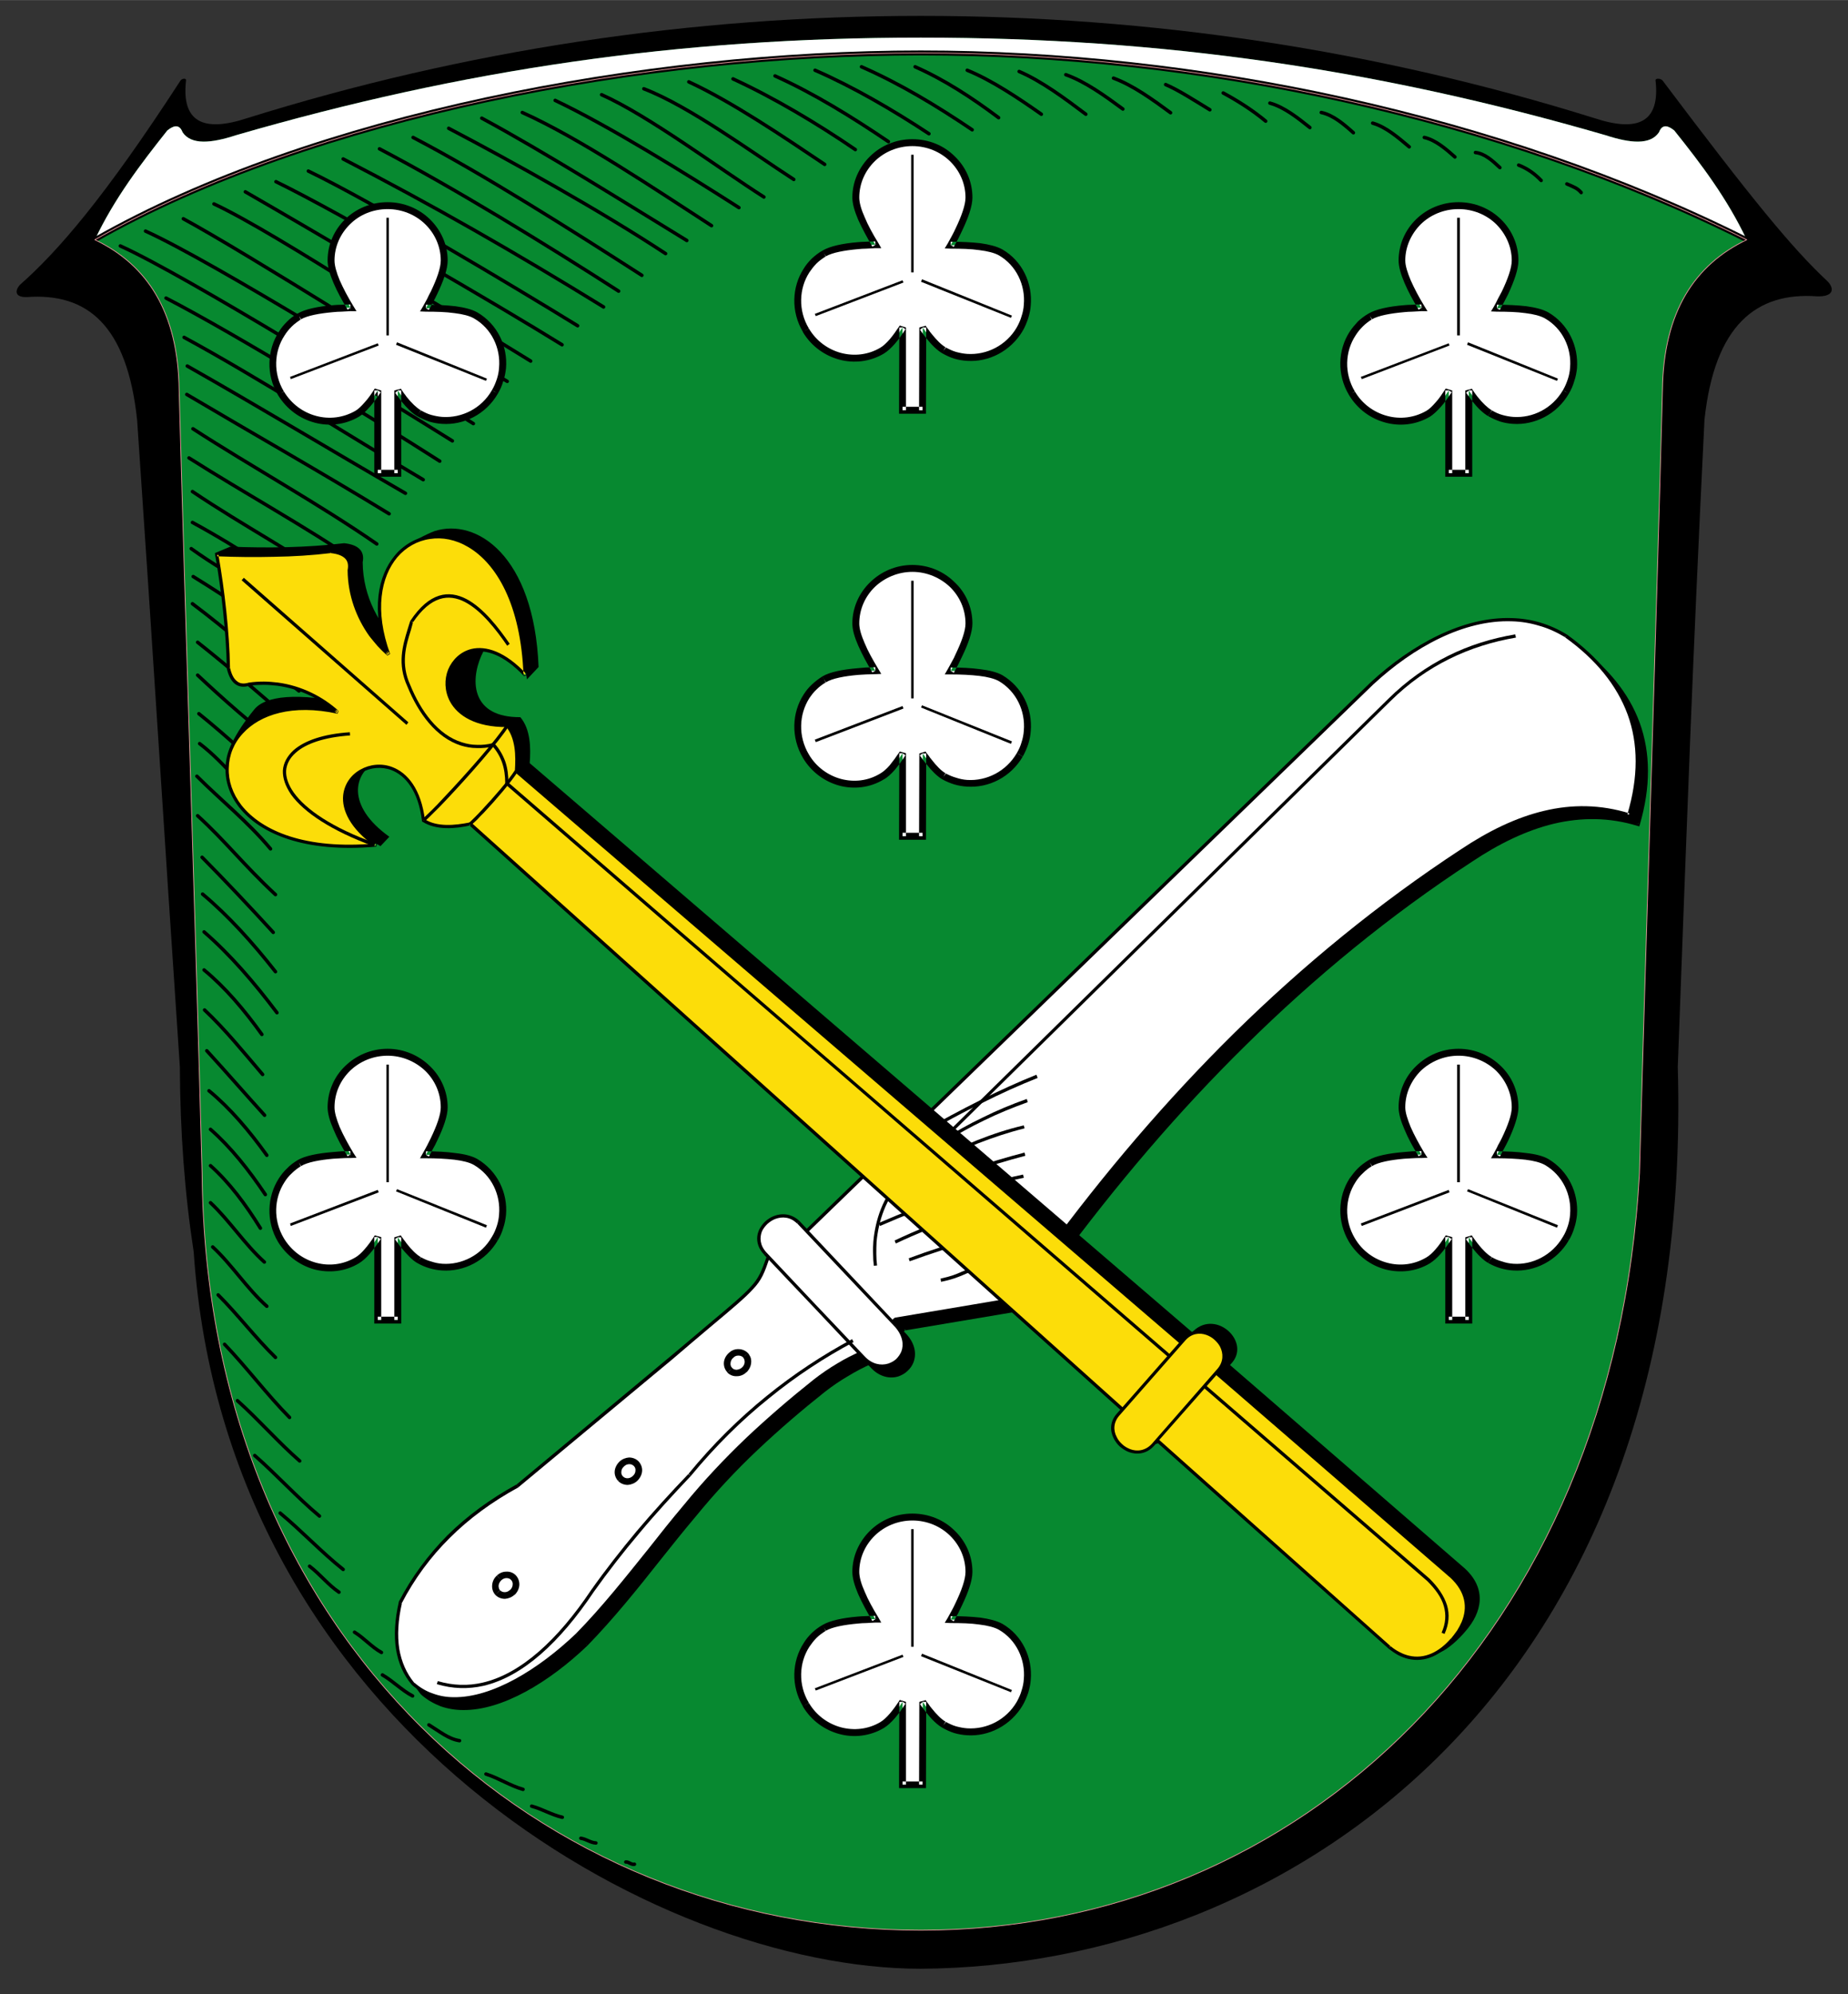 <svg xmlns="http://www.w3.org/2000/svg" xml:space="preserve" width="718.11" height="774.804" style="shape-rendering:geometricPrecision;text-rendering:geometricPrecision;image-rendering:optimizeQuality;fill-rule:evenodd" viewBox="0 0 7480 8070" id="svg2" version="1.1"><rect x="0" y="0" width="7480" height="8070" fill="#333333" stroke="none"/><defs id="defs4"><style type="text/css" id="style6">.str1{stroke:#000;stroke-width:14;stroke-linecap:round;stroke-linejoin:round}.fil3{fill:none}.fil0{fill:#000}.fil5{fill:#c93}.fil4{fill:#ccc}</style></defs><g id="Rahmen"><path class="fil0" d="M3727 7967c1483-9 3136-1117 3064-3650 39-1039 57-1579 108-2618 41-385 211-518 456-500 65 2 72-29 43-60-145-135-309-336-669-814-9-9-29-9-28 0 19 167-68 212-247 153C5571 202 4657 64 3727 64c-929 0-1844 138-2727 414-179 59-266 14-247-153 1-9-14-9-22 0-310 478-499 694-651 828-19 22-22 50 28 49 244-18 406 112 447 497 71 1039 103 1579 173 2618 1 266 20 515 56 749 130 1915 1869 2901 2943 2901z" id="path9"/><path d="M3727 7811c1529 0 2806-1190 2909-3064 29-1056 65-2112 93-3169 4-317 131-507 341-608-79-167-184-306-293-442-22-18-48-30-62 7-35 52-115 45-216 12-917-266-1790-395-2772-395S1872 281 955 547c-101 33-181 40-216-12-14-37-40-25-62-7-108 136-214 275-293 442 211 101 337 291 341 608 29 1057 65 2113 93 3169 16 1892 1380 3064 2909 3064z" id="path11" style="fill:#078930;fill-opacity:1"/><path d="M7070 970c-79-167-184-306-293-442-22-18-48-30-62 7-35 52-115 45-216 12-917-266-1790-395-2772-395S1872 281 955 547c-101 33-181 40-216-12-14-37-40-25-62-7-108 136-214 275-293 442 884-503 2229-756 3343-756s2339 253 3343 756z" id="path13" style="fill:#fff"/><path class="fil3" d="M384 970c884-503 2229-756 3343-756s2339 253 3343 756" id="path15" style="stroke:#000;stroke-width:20;stroke-linecap:round;stroke-linejoin:round"/></g><g id="Schraffur"><path class="fil3 str1" d="M2435 383c191 85 476 299 657 414" id="path18"/><path class="fil3 str1" d="M2606 359c185 71 437 257 607 367" id="path20"/><path class="fil3 str1" d="M2788 331c175 81 383 222 550 334" id="path22"/><path class="fil3 str1" d="M2967 319c165 76 340 180 495 286" id="path24"/><path class="fil3 str1" d="M3137 307c156 70 313 167 459 266" id="path26"/><path class="fil3 str1" d="M3299 284c154 67 317 162 461 257" id="path28"/><path class="fil3 str1" d="M3487 270c155 68 303 157 448 255" id="path30"/><path class="fil3 str1" d="M3704 270c118 52 230 125 338 206" id="path32"/><path class="fil3 str1" d="M4314 302c79 28 159 86 231 139" id="path34"/><path class="fil3 str1" d="M2114 455c234 105 540 312 766 458" id="path36"/><path class="fil3 str1" d="M3915 284c100 41 206 112 300 178" id="path38"/><path class="fil3 str1" d="M4507 316c79 29 159 87 231 140" id="path40"/><path class="fil3 str1" d="M4718 342c52 22 118 65 179 102" id="path42"/><path class="fil3 str1" d="M5140 417c58 16 113 60 162 99" id="path44"/><path class="fil3 str1" d="M4125 289c91 39 185 109 270 173" id="path46"/><path class="fil3 str1" d="M5348 455c48 10 92 48 130 82" id="path48"/><path class="fil3 str1" d="M5556 498c53 15 103 58 148 96" id="path50"/><path class="fil3 str1" d="M5765 556c45 10 87 46 124 79" id="path52"/><path class="fil3 str1" d="M5972 617c38 4 70 34 99 61" id="path54"/><path class="fil3 str1" d="M6147 668c36 14 65 35 91 62" id="path56"/><path class="fil3 str1" d="M6342 744c27 12 43 17 58 35" id="path58"/><path class="fil3 str1" d="M4951 376c61 33 119 70 172 114" id="path60"/><path class="fil3 str1" d="M1816 519c265 139 618 336 878 507" id="path62"/><path class="fil3 str1" d="M1672 556c282 147 649 380 926 558" id="path64"/><path class="fil3 str1" d="M2247 406c219 104 533 299 744 434" id="path66"/><path class="fil3 str1" d="M1536 602c306 161 666 382 968 576" id="path68"/><path class="fil3 str1" d="M1389 643c360 186 697 379 1054 599" id="path70"/><path class="fil3 str1" d="M1117 735c267 130 898 499 1158 660" id="path72"/><path class="fil3 str1" d="M993 776c259 149 895 523 1155 685" id="path74"/><path class="fil3 str1" d="M742 885c256 139 983 598 1228 750" id="path76"/><path class="fil3 str1" d="M589 935c276 125 1074 622 1327 779" id="path78"/><path class="fil3 str1" d="M1248 692c265 128 830 466 1090 626" id="path80"/><path class="fil3 str1" d="M487 995c268 121 1082 626 1344 789" id="path82"/><path class="fil3 str1" d="M758 1481c284 161 577 338 883 515" id="path84"/><path class="fil3 str1" d="M672 1206c288 149 826 480 1108 660" id="path86"/><path class="fil3 str1" d="M756 1596c267 158 549 318 819 483" id="path88"/><path class="fil3 str1" d="M765 1853c224 142 475 280 691 427" id="path90"/><path class="fil3 str1" d="M745 1365c297 161 668 399 968 576" id="path92"/><path class="fil3 str1" d="M779 2114c193 105 382 232 566 367" id="path94"/><path class="fil3 str1" d="M774 2220c175 126 339 191 511 354" id="path96"/><path class="fil3 str1" d="M781 1735c236 153 507 302 744 466" id="path98"/><path class="fil3 str1" d="M782 2333c151 93 333 215 473 339" id="path100"/><path class="fil3 str1" d="M800 2732c99 93 217 198 355 303" id="path102"/><path class="fil3 str1" d="M779 2443c143 107 283 232 431 353" id="path104"/><path class="fil3 str1" d="M805 2888c115 92 227 199 346 303" id="path106"/><path class="fil3 str1" d="M808 3009c110 84 179 191 308 301" id="path108"/><path class="fil3 str1" d="M797 3141c97 97 205 183 298 294" id="path110"/><path class="fil3 str1" d="M800 3301c112 102 187 200 315 319" id="path112"/><path class="fil3 str1" d="M800 2599c130 103 240 199 371 313" id="path114"/><path class="fil3 str1" d="M826 3771c106 92 203 205 295 327" id="path116"/><path class="fil3 str1" d="M826 3925c86 71 163 162 234 261" id="path118"/><path class="fil3 str1" d="M818 3469c93 94 191 198 288 304" id="path120"/><path class="fil3 str1" d="M828 4087c83 78 159 172 235 261" id="path122"/><path class="fil3 str1" d="M837 4252c77 84 155 174 234 261" id="path124"/><path class="fil3 str1" d="M846 4414c86 71 163 162 234 261" id="path126"/><path class="fil3 str1" d="M852 4570c82 72 155 164 222 264" id="path128"/><path class="fil3 str1" d="M883 5240c80 80 152 175 232 253" id="path130"/><path class="fil3 str1" d="M852 4717c76 68 142 156 202 253" id="path132"/><path class="fil3 str1" d="M861 5046c77 71 139 169 219 240" id="path134"/><path class="fil3 str1" d="M1031 5890c89 78 172 170 262 245" id="path136"/><path class="fil3 str1" d="M961 5668c86 77 166 169 252 244" id="path138"/><path class="fil3 str1" d="M1134 6123c87 72 168 159 255 228" id="path140"/><path class="fil3 str1" d="M1435 6605c39 24 69 60 109 82" id="path142"/><path class="fil3 str1" d="M1548 6778c43 25 78 62 122 85" id="path144"/><path class="fil3 str1" d="M1736 6980c44 27 79 57 124 64" id="path146"/><path class="fil3 str1" d="M2533 7535c13-1 22 12 35 9" id="path148"/><path class="fil3 str1" d="M1253 6338c42 32 76 76 119 105" id="path150"/><path class="fil3 str1" d="M1967 7179c53 17 97 47 150 62" id="path152"/><path class="fil3 str1" d="M2152 7309c44 12 80 35 124 45" id="path154"/><path class="fil3 str1" d="M2351 7439c22 3 39 18 61 19" id="path156"/><path class="fil3 str1" d="M820 3618c105 88 203 197 295 314" id="path158"/><path class="fil3 str1" d="M779 1989c211 142 417 249 620 394" id="path160"/><path class="fil3 str1" d="M866 825c264 123 919 563 1187 718" id="path162"/><path class="fil3 str1" d="M1950 478c251 135 586 346 830 495" id="path164"/><path class="fil3 str1" d="M852 4867c76 71 139 169 218 240" id="path166"/><path class="fil3 str1" d="M909 5440c90 94 173 205 263 296" id="path168"/></g><g id="Entwurf"><path class="fil3" d="M7070 970c-210 101-337 291-341 608-28 1057-64 2113-93 3169-103 1874-1380 3064-2909 3064S834 6639 818 4747c-28-1056-64-2112-93-3169-4-317-130-507-341-608 884-503 2229-756 3343-756s2339 253 3343 756z" id="path171" style="stroke:#ef9ba0;stroke-width:3;stroke-linecap:round;stroke-linejoin:round"/><g id="g173"><g id="g175"><path class="fil4" d="m3734 3384 1-335c30 43 59 77 85 92 106 61 244 22 308-87 63-109 28-248-78-310-40-22-117-29-202-29 42-75 74-147 74-192 0-123-103-223-229-223s-229 100-229 223c0 46 34 117 79 191-86 2-168 12-207 35-106 63-139 203-74 311 64 108 203 145 308 82 27-15 55-50 83-94v336h81z" id="path177" style="fill:#fff"/><path class="fil0" d="m3720 3384 1-335h28l-1 335h-28zm1-335 25-8-11 8h-14zm25-8s-1-1 0-1l-22 17s-1 0-1-1l23-15zm0-1v1l-11 8 11-9zm0 1c4 6 8 11 13 17l-23 17c-4-6-8-12-13-18l23-16zm13 17c3 5 7 10 12 16l-22 17c-4-4-8-10-13-16l23-17zm12 16c20 26 39 45 56 55l-14 24c-20-12-42-34-64-62l22-17zm56 55-7 12 7-12zm0 0c1 0 0 0 2 1l-17 22 1 1 14-24zm-14 24-1-1 8-11-7 12zm14-24c14 8 29 14 43 18l-8 27c-16-5-33-12-49-21l14-24zm43 18c15 5 30 8 45 9l-1 27c-17-1-35-4-52-9l8-27zm45 9c79 5 158-35 201-109l24 14c-49 84-138 128-226 122l1-27zm201-109 12 7-12-7zm0 0c2-3 0 0 0 0l24 14s1-2-1 1l-23-15zm0 0 12 7-12-7zm0 0c8-14 15-29 19-44l27 8c-6 17-13 34-22 50l-24-14zm19-44c5-15 8-31 9-46l28 2c-1 17-5 35-10 52l-27-8zm9-46c7-80-30-159-101-201l14-24c81 48 123 137 115 227l-28-2zm-101-201c-18-10-46-17-79-21l4-27c36 4 67 12 89 24l-14 24zm-79-21c-34-4-74-6-116-6v-28c43 0 84 2 120 7l-4 27zm-116-6h-24l12-21 12 7v14zm-12-21 24 14-24-14zm25 14h-1l-12-7 13 7zm-25-14c6-11 12-21 17-31l25 13c-6 12-12 22-17 32l-25-14zm17-31c6-10 11-20 15-30l25 12c-5 11-10 21-15 31l-25-13zm15-30c24-50 40-94 40-124h28c0 34-17 83-43 136l-25-12zm40-124h28-28zm0 0c0-58-24-110-63-148l19-19c45 42 72 102 72 167h-28zm-63-148c-39-37-93-61-152-61v-28c67 0 128 27 171 70l-19 19zm-152-61v-28 28zm0 0v-28 28zm0 0c-59 0-113 24-152 61l-19-19c44-43 104-70 171-70v28zm-152 61c-39 38-63 90-63 148h-28c0-65 28-125 72-167l19 19zm-63 148h-28 28zm0 0c0 21 8 48 22 80l-26 10c-15-34-24-65-24-90h28zm22 80c13 32 33 67 55 104l-24 14c-22-37-42-74-57-108l26-10zm55 104 12 20-24 1v-14l12-7zm-12 21h-1v-28h1v28zm-1 0c-12 0-23 1-35 1l-2-28c12 0 24-1 37-1v28zm-35 1c-12 1-24 1-34 2l-3-27c12-1 24-2 35-3l2 28zm-34 2c-56 5-104 14-130 30l-14-24c30-18 82-28 141-33l3 27zm-145 6h1l7 12-8-12zm15 24s-1 0-1 1l-13-25c1-1-1 1-1 0l15 24zm-14-24 7 12-7-12zm14 24c-14 8-27 18-38 29l-19-20c13-12 27-23 43-33l14 24zm-38 29c-11 10-20 22-29 35l-23-15c9-14 20-28 33-40l19 20zm-29 35c-42 66-46 154-2 228l-24 14c-49-83-45-183 3-257l23 15zm-2 228-12 7 12-7zm0 0-24 14 24-14zm-24 14 12-7-12 7zm24-14c30 51 78 85 130 99l-7 27c-59-16-113-55-147-112l24-14zm130 99c53 14 110 8 159-22l14 24c-56 34-121 41-180 25l7-27zm159-22 14 24-14-24zm14 24-7-12 7 12zm-14-24c12-7 25-18 38-33l21 18c-15 17-30 31-45 39l-14-24zm38-33c13-16 27-35 41-56l23 15c-14 22-29 42-43 59l-21-18zm41-56 25 7h-14l-11-7zm25 7v336h-28l1-336h27zm-14 350h-14v-14h14v14zm0-28h81v28h-81v-28zm95 14v14h-14v-14h14z" id="path179"/></g><g id="g181"><path class="fil0" d="m3298 2993 355-136 4 10-355 136-4-10z" id="path183"/></g><g id="g185"><path class="fil0" d="M3698 2350v476h-10v-476h10z" id="path187"/></g><g id="g189"><path class="fil0" d="m4092 3010-364-147 4-9 364 146-4 10z" id="path191"/></g></g><g id="g193"><g id="g195"><path class="fil4" d="M5945 1915v-335c30 44 60 77 86 92 106 62 244 23 307-86s28-249-78-310c-39-23-117-29-201-29 42-75 73-148 73-193 0-122-102-222-228-222-127 0-229 100-229 222 0 46 34 118 78 191-86 2-168 12-207 36-105 62-138 202-74 310 65 109 203 146 309 83 26-16 55-51 83-94v335h81z" id="path197" style="fill:#fff"/><path class="fil0" d="M5931 1915v-335h28v335h-28zm0-335 26-7-12 7h-14zm26-7s-1-2-1-1l-22 17v-1l23-15zm-1-1h1l-12 8 11-8zm1 0 12 18-22 16c-4-5-9-11-13-18l23-16zm12 18c3 5 8 10 12 16l-22 17c-3-5-8-10-12-17l22-16zm12 16c20 25 40 44 57 54l-14 24c-21-12-43-33-65-61l22-17zm57 54-7 12 7-12zm0 0c0 1 0 0 1 1l-17 22c-2-1 2 1 1 1l15-24zm-14 24-2-1 9-11-7 12zm14-24c13 8 28 15 43 19l-8 27c-17-6-33-13-49-22l14-24zm43 19c14 4 30 7 45 8l-2 28c-17-1-34-4-51-9l8-27zm45 8c78 5 157-34 200-108l24 14c-48 83-138 128-226 122l2-28zm200-108 1-1 11 8-12-7zm1-1c1-3-1 1-1 1l24 14s2-2 0 0l-23-15zm-1 1 12 7-12-7zm0 0c9-15 15-30 20-45l26 8c-5 18-12 34-22 51l-24-14zm20-45c5-15 8-30 9-46l28 3c-2 17-5 34-11 51l-26-8zm9-46c7-79-30-159-102-200l14-24c81 47 123 137 116 227l-28-3zm-102-200c-18-10-45-17-78-21l3-28c37 5 68 13 89 25l-14 24zm-78-21c-35-5-75-6-116-6v-28c42 0 84 2 119 6l-3 28zm-116-6-24-1 12-20 12 7v14zm-12-21 24 13v1l-24-14zm24 13-12-6 12 6zm-24-13c6-11 12-22 16-31l25 13c-6 11-12 22-17 31l-24-13zm16-31c6-11 11-21 16-30l25 12c-5 10-11 21-16 31l-25-13zm16-30c24-50 40-95 40-125h27c0 35-17 83-42 137l-25-12zm40-125h27-27zm0 0c0-57-25-109-63-147l19-20c44 43 71 102 71 167h-27zm-63-147c-39-38-93-61-152-61v-28c66 0 127 26 171 69l-19 20zm-152-61v-28 28zm0 0h-1v-28h1v28zm-1 0c-59 0-113 23-152 61l-19-20c44-43 105-69 171-69v28zm-152 61c-38 38-63 90-63 147h-27c0-65 27-124 71-167l19 20zm-63 147h-27 27zm0 0c0 21 9 49 22 80l-25 11c-15-35-24-66-24-91h27zm22 80c14 32 33 68 55 104l-23 15c-23-38-43-75-57-108l25-11zm55 104 13 21h-24l-1-14 12-7zm-11 21h-1l-1-27h1l1 27zm-1 0c-12 1-24 1-36 2l-1-28c11-1 24-1 36-1l1 27zm-36 2c-12 0-23 1-34 2l-2-28c12-1 23-2 35-2l1 28zm-34 2c-56 5-104 14-130 29l-14-23c30-18 82-29 142-34l2 28zm-144 6 7 12-7-12zm15 23c-1 0-1 1-2 1l-12-25s-2 1-1 1l15 23zm-15-23 1-1 6 13-7-12zm14 23c-14 9-26 18-37 29l-20-20c13-12 27-23 43-32l14 23zm-37 29c-11 11-21 23-29 36l-24-15c10-15 21-28 33-41l20 20zm-29 36c-43 65-47 154-3 227l-24 14c-49-82-45-182 3-256l24 15zm-3 227v1l-12 6 12-7zm0 1-24 13 24-13zm-24 13 12-7-12 7zm24-14c30 51 78 85 131 99l-7 27c-60-16-113-54-148-112l24-14zm131 99c52 14 109 8 159-21l14 24c-56 33-121 40-180 24l7-27zm159-21 14 24-14-24zm14 24-7-12 7 12zm-14-24c12-7 24-19 37-34l21 18c-15 17-30 31-44 40l-14-24zm37-34c14-15 27-35 41-56l24 15c-15 22-29 43-44 59l-21-18zm41-56 26 8h-14l-12-8zm26 8v335h-28v-335h28zm-14 349h-14v-14h14v14zm0-28h81v28h-81v-28zm95 14v14h-14v-14h14z" id="path199"/></g><g id="g201"><path class="fil0" d="m5508 1525 356-136 3 9-355 136-4-9z" id="path203"/></g><g id="g205"><path class="fil0" d="M5909 881v476h-11V881h11z" id="path207"/></g><g id="g209"><path class="fil0" d="m6302 1541-364-146 4-10 364 147-4 9z" id="path211"/></g></g><g id="g213"><g id="g215"><path class="fil4" d="M1610 5342v-335c30 43 60 77 86 92 106 61 244 22 307-87s28-248-78-310c-39-22-117-29-201-29 42-75 74-148 74-192 0-123-103-223-229-223s-229 100-229 223c0 46 34 117 79 191-87 2-168 12-208 35-105 63-138 202-74 311 65 108 204 145 309 82 26-15 55-50 83-94v336h81z" id="path217" style="fill:#fff"/><path class="fil0" d="M1596 5342v-335h28v335h-28zm0-335 26-8-12 8h-14zm26-8-1-1-21 17c-1 0-1 0-1-1l23-15zm-1-1 1 1-12 8 11-9zm1 1c4 6 8 11 12 17l-22 17c-4-6-9-12-13-18l23-16zm12 17c4 5 8 10 12 16l-22 17c-3-4-8-10-12-16l22-17zm12 16c20 26 40 45 57 55l-14 24c-21-12-42-34-65-62l22-17zm57 55-7 12 7-12zm0 0 1 1-17 22c-1-2 2 1 2 1l14-24zm-14 24-2-1 9-11-7 12zm14-24c14 8 28 14 43 18l-8 27c-17-5-33-12-49-21l14-24zm43 18c15 5 30 8 45 9l-2 27c-17-1-34-4-51-9l8-27zm45 9c78 5 158-35 200-109l24 14c-48 83-137 128-226 122l2-27zm200-109h1l11 7-12-7zm1 0c1-2-1 0-1 0l24 14s1-1 0 1l-23-15zm-1 0 12 7-12-7zm0 0c9-14 15-29 20-44l26 8c-5 17-12 34-22 50l-24-14zm20-44c5-15 8-31 9-46l28 2c-2 17-5 35-11 52l-26-8zm9-46c7-80-30-159-102-201l14-24c81 48 124 137 116 227l-28-2zm-102-201c-17-10-45-17-78-21l3-27c37 4 68 12 89 24l-14 24zm-78-21c-35-4-75-6-116-6v-28c43 0 84 2 119 7l-3 27zm-116-6h-24l12-21 12 7v14zm-12-21 24 14-24-14zm24 14-12-7 12 7zm-24-14c6-11 12-21 17-31l24 13c-6 11-11 22-17 32l-24-14zm17-31 15-30 25 12c-5 11-10 21-16 31l-24-13zm15-30c24-50 40-94 40-124h28c0 34-17 83-43 136l-25-12zm40-124h28-28zm0 0c0-58-24-110-63-148l19-19c44 42 72 102 72 167h-28zm-63-148c-39-37-93-61-152-61v-28c66 0 127 27 171 70l-19 19zm-152-61v-28 28zm0 0v-28 28zm0 0c-60 0-114 24-152 61l-20-19c44-43 105-70 172-70v28zm-152 61c-39 38-63 90-63 148h-28c0-65 27-125 71-167l20 19zm-63 148h-28 28zm0 0c0 21 8 48 21 80l-25 10c-15-34-24-65-24-90h28zm21 80c14 32 33 67 55 104l-23 14c-23-37-43-74-57-108l25-10zm55 104 13 20-24 1v-14l11-7zm-11 21h-1l-1-28h1l1 28zm-1 0c-12 0-24 0-36 1l-1-28c12 0 24-1 36-1l1 28zm-36 1c-12 1-23 1-34 2l-2-27c12-1 23-2 35-3l1 28zm-34 2c-56 5-104 14-130 30l-14-24c30-18 82-28 142-33l2 27zm-144 6 7 12-7-12zm15 24h-2l-12-24c0-1-2 1-1 0l15 24zm-15-24h1l6 12-7-12zm14 24c-13 8-26 18-37 29l-19-20c12-13 26-23 42-33l14 24zm-37 29c-11 10-21 22-29 35l-23-15c9-14 20-28 33-40l19 20zm-29 35c-43 66-47 154-3 228l-24 14c-49-83-44-183 4-257l23 15zm-3 228-12 7 12-7zm0 0-24 14 24-14zm-24 14 12-7-12 7zm24-14c31 51 78 85 131 99l-7 27c-59-16-113-55-148-112l24-14zm131 99c52 14 109 8 159-22l14 24c-56 34-121 40-180 25l7-27zm159-22 14 24-14-24zm14 24-7-12 7 12zm-14-24c12-7 24-18 37-33l21 18c-15 17-29 30-44 39l-14-24zm37-33c14-16 28-35 41-56l24 15c-15 22-29 42-44 59l-21-18zm41-56 26 7h-14l-12-7zm26 7v336h-28v-336h28zm-14 350h-14v-14h14v14zm0-28h81v28h-81v-28zm95 14v14h-14v-14h14z" id="path219"/></g><g id="g221"><path class="fil0" d="m1174 4951 355-136 4 10-356 136-3-10z" id="path223"/></g><g id="g225"><path class="fil0" d="M1574 4308v476h-10v-476h10z" id="path227"/></g><g id="g229"><path class="fil0" d="m1967 4968-364-147 4-9 364 146-4 10z" id="path231"/></g></g><g id="g233"><g id="g235"><path class="fil4" d="M5945 5342v-335c30 43 60 77 86 92 106 61 244 22 307-87s28-248-78-310c-39-22-117-29-201-29 42-75 73-148 73-192 0-123-102-223-228-223-127 0-229 100-229 223 0 46 34 117 78 191-86 2-168 12-207 35-105 63-138 202-74 311 65 108 203 145 309 82 26-15 55-50 83-94v336h81z" id="path237" style="fill:#fff"/><path class="fil0" d="M5931 5342v-335h28v335h-28zm0-335 26-8-12 8h-14zm26-8-1-1-22 17v-1l23-15zm-1-1 1 1-12 8 11-9zm1 1c4 6 8 11 12 17l-22 17c-4-6-9-12-13-18l23-16zm12 17c3 5 8 10 12 16l-22 17c-3-4-8-10-12-16l22-17zm12 16c20 26 40 45 57 55l-14 24c-21-12-43-34-65-62l22-17zm57 55-7 12 7-12zm0 0 1 1-17 22c-1-2 2 1 1 1l15-24zm-14 24-2-1 9-11-7 12zm14-24c13 8 28 14 43 18l-8 27c-17-5-33-12-49-21l14-24zm43 18c14 5 30 8 45 9l-2 27c-17-1-34-4-51-9l8-27zm45 9c78 5 157-35 200-109l24 14c-48 83-138 128-226 122l2-27zm200-109h1l11 7-12-7zm1 0c1-2-1 0-1 0l24 14s1-1 0 1l-23-15zm-1 0 12 7-12-7zm0 0c9-14 15-29 20-44l26 8c-5 17-12 34-22 50l-24-14zm20-44c5-15 8-31 9-46l28 2c-2 17-5 35-11 52l-26-8zm9-46c7-80-30-159-102-201l14-24c81 48 123 137 116 227l-28-2zm-102-201c-18-10-45-17-78-21l3-27c37 4 68 12 89 24l-14 24zm-78-21c-35-4-75-6-116-6v-28c42 0 84 2 119 7l-3 27zm-116-6h-24l12-21 12 7v14zm-12-21 24 14-24-14zm24 14-12-7 12 7zm-24-14c6-11 12-21 16-31l25 13c-6 11-12 22-17 32l-24-14zm16-31c6-10 11-20 16-30l25 12c-5 11-11 21-16 31l-25-13zm16-30c24-50 40-94 40-124h27c0 34-17 83-42 136l-25-12zm40-124h27-27zm0 0c0-58-25-110-63-148l19-19c44 42 71 102 71 167h-27zm-63-148c-39-37-93-61-152-61v-28c66 0 127 27 171 70l-19 19zm-152-61v-28 28zm0 0h-1v-28h1v28zm-1 0c-59 0-113 24-152 61l-19-19c44-43 105-70 171-70v28zm-152 61c-38 38-63 90-63 148h-27c0-65 27-125 71-167l19 19zm-63 148h-27 27zm0 0c0 21 9 48 22 80l-25 10c-15-34-24-65-24-90h27zm22 80c14 32 33 67 55 104l-23 14c-23-37-43-74-57-108l25-10zm55 104 13 20-24 1-1-14 12-7zm-11 21h-1l-1-28h1l1 28zm-1 0c-12 0-24 0-36 1l-1-28c11 0 24-1 36-1l1 28zm-36 1c-12 1-23 1-34 2l-2-27c12-1 23-2 35-3l1 28zm-34 2c-56 5-104 14-130 30l-14-24c30-18 82-28 142-33l2 27zm-144 6 7 12-7-12zm15 24h-2l-12-24c0-1-2 1-1 0l15 24zm-15-24h1l6 12-7-12zm14 24c-14 8-26 18-37 29l-20-20c13-13 27-23 43-33l14 24zm-37 29c-11 10-21 22-29 35l-24-15c10-14 21-28 33-40l20 20zm-29 35c-43 66-47 154-3 228l-24 14c-49-83-45-183 3-257l24 15zm-3 228-12 7 12-7zm0 0-24 14 24-14zm-24 14 12-7-12 7zm24-14c30 51 78 85 131 99l-7 27c-60-16-113-55-148-112l24-14zm131 99c52 14 109 8 159-22l14 24c-56 34-121 40-180 25l7-27zm159-22 14 24-14-24zm14 24-7-12 7 12zm-14-24c12-7 24-18 37-33l21 18c-15 17-30 30-44 39l-14-24zm37-33c14-16 27-35 41-56l24 15c-15 22-29 42-44 59l-21-18zm41-56 26 7h-14l-12-7zm26 7v336h-28v-336h28zm-14 350h-14v-14h14v14zm0-28h81v28h-81v-28zm95 14v14h-14v-14h14z" id="path239"/></g><g id="g241"><path class="fil0" d="m5508 4951 356-136 3 10-355 136-4-10z" id="path243"/></g><g id="g245"><path class="fil0" d="M5909 4308v476h-11v-476h11z" id="path247"/></g><g id="g249"><path class="fil0" d="m6302 4968-364-147 4-9 364 146-4 10z" id="path251"/></g></g><g id="g253"><g id="g255"><path class="fil4" d="M1610 1915v-335c30 44 60 77 86 92 106 62 244 23 307-86s28-249-78-310c-39-23-117-29-201-29 42-75 74-148 74-193 0-122-103-222-229-222s-229 100-229 222c0 46 34 118 79 191-87 2-168 12-208 36-105 62-138 202-74 310 65 109 204 146 309 83 26-16 55-51 83-94v335h81z" id="path257" style="fill:#fff"/><path class="fil0" d="M1596 1915v-335h28v335h-28zm0-335 26-7-12 7h-14zm26-7s-1-2-1-1l-21 17-1-1 23-15zm-1-1h1l-12 8 11-8zm1 0 12 18-22 16c-4-5-9-11-13-18l23-16zm12 18c4 5 8 10 12 16l-22 17c-3-5-8-10-12-17l22-16zm12 16c20 25 40 44 57 54l-14 24c-21-12-42-33-65-61l22-17zm57 54-7 12 7-12zm0 0c0 1 0 0 1 1l-17 22 2 1 14-24zm-14 24-2-1 9-11-7 12zm14-24c14 8 28 15 43 19l-8 27c-17-6-33-13-49-22l14-24zm43 19c15 4 30 7 45 8l-2 28c-17-1-34-4-51-9l8-27zm45 8c78 5 158-34 200-108l24 14c-48 83-137 128-226 122l2-28zm200-108 1-1 11 8-12-7zm1-1c2-3-1 1-1 1l24 14s2-2 0 0l-23-15zm-1 1 12 7-12-7zm0 0c9-15 15-30 20-45l26 8c-5 18-12 34-22 51l-24-14zm20-45c5-15 8-30 9-46l28 3c-2 17-5 34-11 51l-26-8zm9-46c7-79-30-159-102-200l14-24c81 47 124 137 116 227l-28-3zm-102-200c-17-10-45-17-78-21l3-28c37 5 68 13 89 25l-14 24zm-78-21c-35-5-75-6-116-6v-28c43 0 84 2 119 6l-3 28zm-116-6-24-1 12-20 12 7v14zm-12-21 24 13v1l-24-14zm24 13-12-6 12 6zm-24-13c6-11 12-22 17-31l24 13c-6 11-11 22-17 31l-24-13zm17-31c5-11 10-21 15-30l25 12c-5 10-10 21-16 31l-24-13zm15-30c24-50 40-95 40-125h28c0 35-17 83-43 137l-25-12zm40-125h28-28zm0 0c0-57-24-109-63-147l19-20c44 43 72 102 72 167h-28zm-63-147c-39-38-93-61-152-61v-28c66 0 127 26 171 69l-19 20zm-152-61v-28 28zm0 0v-28 28zm0 0c-60 0-114 23-152 61l-20-20c44-43 105-69 172-69v28zm-152 61c-39 38-63 90-63 147h-28c0-65 27-124 71-167l20 20zm-63 147h-28 28zm0 0c0 21 8 49 21 80l-25 11c-15-35-24-66-24-91h28zm21 80c14 32 33 68 55 104l-23 15c-23-38-43-75-57-108l25-11zm55 104 13 21h-24v-14l11-7zm-11 21h-1l-1-27h1l1 27zm-1 0c-12 1-24 1-36 2l-1-28c12-1 24-1 36-1l1 27zm-36 2c-12 0-23 1-34 2l-2-28c12-1 23-2 35-2l1 28zm-34 2c-56 5-104 14-130 29l-14-23c30-18 82-29 142-34l2 28zm-144 6 7 12-7-12zm15 23c-1 0-1 1-2 1l-12-25s-2 1-1 1l15 23zm-15-23 1-1 6 13-7-12zm14 23c-13 9-26 18-37 29l-19-20c12-12 26-23 42-32l14 23zm-37 29c-11 11-21 23-29 36l-23-15c9-15 20-28 33-41l19 20zm-29 36c-43 65-47 154-3 227l-24 14c-49-82-44-182 4-256l23 15zm-3 227v1l-12 6 12-7zm0 1-24 13 24-13zm-24 13 12-7-12 7zm24-14c31 51 78 85 131 99l-7 27c-59-16-113-54-148-112l24-14zm131 99c52 14 109 8 159-21l14 24c-56 33-121 40-180 24l7-27zm159-21 14 24-14-24zm14 24-7-12 7 12zm-14-24c12-7 24-19 37-34l21 18c-15 17-29 31-44 40l-14-24zm37-34c14-15 28-35 41-56l24 15c-15 22-29 43-44 59l-21-18zm41-56 26 8h-14l-12-8zm26 8v335h-28v-335h28zm-14 349h-14v-14h14v14zm0-28h81v28h-81v-28zm95 14v14h-14v-14h14z" id="path259"/></g><g id="g261"><path class="fil0" d="m1174 1525 355-136 4 9-356 136-3-9z" id="path263"/></g><g id="g265"><path class="fil0" d="M1574 881v476h-10V881h10z" id="path267"/></g><g id="g269"><path class="fil0" d="m1967 1541-364-146 4-10 364 147-4 9z" id="path271"/></g></g><g id="g273"><g id="g275"><path class="fil4" d="m3734 7222 1-335c30 44 59 77 85 92 106 62 244 23 308-86 63-109 28-248-78-310-40-23-117-29-202-29 42-75 74-148 74-193 0-122-103-222-229-222s-229 100-229 222c0 46 34 118 79 191-86 2-168 12-207 36-106 62-139 202-74 310 64 109 203 146 308 83 27-16 55-51 83-94v335h81z" id="path277" style="fill:#fff"/><path class="fil0" d="m3720 7222 1-335h28l-1 335h-28zm1-335 25-7-11 7h-14zm25-7s-1-2 0-1l-22 17c0-1-1-1-1-1l23-15zm0-1-11 8 11-8zm0 0c4 6 8 12 13 18l-23 16c-4-5-8-11-13-18l23-16zm13 18c3 5 7 10 12 16l-22 17c-4-5-8-10-13-17l23-16zm12 16c20 25 39 44 56 54l-14 24c-20-12-42-33-64-61l22-17zm56 54-7 12 7-12zm0 0c1 1 0 0 2 1l-17 22c-2-1 1 1 1 1l14-24zm-14 24-1-1 8-11-7 12zm14-24c14 8 29 15 43 19l-8 27c-16-5-33-13-49-22l14-24zm43 19c15 4 30 7 45 8l-1 28c-17-1-35-4-52-9l8-27zm45 8c79 5 158-34 201-108l24 14c-49 83-138 128-226 122l1-28zm201-108v-1l12 8-12-7zm0-1c1-2 0 1 0 1l24 14s0-1-1 0l-23-15zm0 1 12 7-12-7zm0 0c8-15 15-30 19-45l27 9c-6 17-13 34-22 50l-24-14zm19-45c5-15 8-30 9-46l28 3c-1 17-5 34-10 52l-27-9zm9-46c7-79-30-159-101-200l14-24c81 47 123 137 115 227l-28-3zm-101-200c-18-10-46-17-79-21l4-28c36 5 67 13 89 25l-14 24zm-79-21c-34-5-74-6-116-6v-28c43 0 84 2 120 6l-4 28zm-116-6-24-1 12-20 12 7v14zm-12-21 24 13v1l-24-14zm25 13h-1l-12-6 13 6zm-25-13c6-11 12-22 17-31l25 13c-6 11-12 22-17 31l-25-13zm17-31c6-11 11-21 15-30l25 12c-5 10-10 21-15 31l-25-13zm15-30c24-50 40-95 40-125h28c0 35-17 83-43 137l-25-12zm40-125h28-28zm0 0c0-57-24-109-63-147l19-20c45 43 72 102 72 167h-28zm-63-147c-39-38-93-61-152-61v-28c67 0 128 26 171 69l-19 20zm-152-61v-28 28zm0 0v-28 28zm0 0c-59 0-113 23-152 61l-19-20c44-43 104-69 171-69v28zm-152 61c-39 38-63 90-63 147h-28c0-65 28-124 72-167l19 20zm-63 147h-28 28zm0 0c0 21 8 49 22 80l-26 11c-15-35-24-66-24-91h28zm22 80c13 32 33 68 55 104l-24 15c-22-38-42-74-57-108l26-11zm55 104 12 21h-24v-14l12-7zm-12 21h-1v-27h1v27zm-1 0c-12 1-23 1-35 2l-2-28c12-1 24-1 37-1v27zm-35 2c-12 0-24 1-34 2l-3-28c12-1 24-2 35-2l2 28zm-34 2c-56 5-104 14-130 29l-14-23c30-18 82-29 141-34l3 28zm-145 6h1l7 12-8-12zm15 23-1 1-13-25c1 0-1 1-1 1l15 23zm-14-23v-1l7 13-7-12zm14 23c-14 9-27 18-38 29l-19-20c13-12 27-23 43-32l14 23zm-38 29c-11 11-20 23-29 36l-23-15c9-15 20-28 33-41l19 20zm-29 36c-42 65-46 154-2 227l-24 14c-49-82-45-182 3-256l23 15zm-2 227v1l-12 6 12-7zm0 1-24 13 24-13zm-24 14v-1l12-7-12 8zm24-15c30 51 78 85 130 99l-7 27c-59-16-113-54-147-111l24-15zm130 99c53 14 110 8 159-21l14 24c-56 33-121 40-180 24l7-27zm159-21 14 24-14-24zm14 24-7-12 7 12zm-14-24c12-7 25-19 38-34l21 18c-15 17-30 31-45 40l-14-24zm38-34c13-15 27-34 41-56l23 15c-14 22-29 43-43 59l-21-18zm41-56 25 8h-14l-11-8zm25 8v335h-28l1-335h27zm-14 349h-14v-14h14v14zm0-27h81v27h-81v-27zm95 13v14h-14v-14h14z" id="path279"/></g><g id="g281"><path class="fil0" d="m3298 6832 355-136 4 9-355 136-4-9z" id="path283"/></g><g id="g285"><path class="fil0" d="M3698 6188v476h-10v-476h10z" id="path287"/></g><g id="g289"><path class="fil0" d="m4092 6848-364-146 4-10 364 147-4 9z" id="path291"/></g></g><g id="g293"><g id="g295"><path class="fil4" d="m3734 1660 1-335c30 44 59 77 85 92 106 62 244 23 308-86 63-109 28-249-78-310-40-23-117-29-202-29 42-75 74-148 74-193 0-122-103-222-229-222s-229 100-229 222c0 46 34 118 79 191-86 2-168 12-207 36-106 62-139 202-74 310 64 109 203 146 308 83 27-16 55-51 83-94v335h81z" id="path297" style="fill:#fff"/><path class="fil0" d="m3720 1660 1-335h28l-1 335h-28zm1-335 25-7-11 7h-14zm25-7s-1-2 0-1l-22 17c0-1-1-1-1-1l23-15zm0-1-11 8 11-8zm0 0c4 6 8 12 13 18l-23 16c-4-5-8-11-13-18l23-16zm13 18c3 5 7 10 12 16l-22 17c-4-5-8-10-13-17l23-16zm12 16c20 25 39 44 56 54l-14 24c-20-12-42-33-64-61l22-17zm56 54-7 12 7-12zm0 0c1 1 0 0 2 1l-17 22c-2-1 1 1 1 1l14-24zm-14 24-1-1 8-11-7 12zm14-24c14 8 29 15 43 19l-8 27c-16-5-33-13-49-22l14-24zm43 19c15 4 30 7 45 8l-1 28c-17-1-35-4-52-9l8-27zm45 8c79 5 158-34 201-108l24 14c-49 83-138 128-226 122l1-28zm201-108v-1l12 8-12-7zm0-1c2-3 0 1 0 1l24 14s1-2-1 0l-23-15zm0 1 12 7-12-7zm0 0c8-15 15-30 19-45l27 8c-6 18-13 35-22 51l-24-14zm19-45c5-15 8-30 9-46l28 3c-1 17-5 34-10 51l-27-8zm9-46c7-79-30-159-101-200l14-24c81 47 123 137 115 227l-28-3zm-101-200c-18-10-46-17-79-21l4-28c36 5 67 13 89 25l-14 24zm-79-21c-34-5-74-6-116-6v-28c43 0 84 2 120 6l-4 28zm-116-6-24-1 12-20 12 7v14zm-12-21 24 13v1l-24-14zm25 13h-1l-12-6 13 6zm-25-13c6-11 12-22 17-31l25 13c-6 11-12 22-17 31l-25-13zm17-31c6-11 11-21 15-30l25 12c-5 10-10 21-15 31l-25-13zm15-30c24-50 40-95 40-125h28c0 35-17 83-43 137l-25-12zm40-125h28-28zm0 0c0-57-24-109-63-147l19-20c45 43 72 102 72 167h-28zm-63-147c-39-38-93-61-152-61v-28c67 0 128 26 171 69l-19 20zm-152-61v-28 28zm0 0v-28 28zm0 0c-59 0-113 23-152 61l-19-20c44-43 104-69 171-69v28zm-152 61c-39 38-63 90-63 147h-28c0-65 28-124 72-167l19 20zm-63 147h-28 28zm0 0c0 21 8 49 22 80l-26 11c-15-35-24-66-24-91h28zm22 80c13 32 33 68 55 104l-24 15c-22-38-42-75-57-108l26-11zm55 104 12 21h-24v-14l12-7zm-12 21h-1v-27h1v27zm-1 0c-12 1-23 1-35 2l-2-28c12-1 24-1 37-1v27zm-35 2c-12 0-24 1-34 2l-3-28c12-1 24-2 35-2l2 28zm-34 2c-56 5-104 14-130 29l-14-23c30-18 82-29 141-34l3 28zm-145 6h1l7 12-8-12zm15 23-1 1-13-25c1 0-1 1-1 1l15 23zm-14-23v-1l7 13-7-12zm14 23c-14 9-27 18-38 29l-19-20c13-12 27-23 43-32l14 23zm-38 29c-11 11-20 23-29 36l-23-15c9-15 20-28 33-41l19 20zm-29 36c-42 65-46 154-2 227l-24 14c-49-82-45-182 3-256l23 15zm-2 227v1l-12 6 12-7zm0 1-24 13 24-13zm-24 14v-1l12-7-12 8zm24-15c30 51 78 85 130 99l-7 27c-59-16-113-54-147-111l24-15zm130 99c53 14 110 8 159-21l14 24c-56 33-121 40-180 24l7-27zm159-21 14 24-14-24zm14 24-7-12 7 12zm-14-24c12-7 25-19 38-34l21 18c-15 17-30 31-45 40l-14-24zm38-34c13-15 27-35 41-56l23 15c-14 22-29 43-43 59l-21-18zm41-56 25 8h-14l-11-8zm25 8v335h-28l1-335h27zm-14 349h-14v-14h14v14zm0-28h81v28h-81v-28zm95 14v14h-14v-14h14z" id="path299"/></g><g id="g301"><path class="fil0" d="m3298 1270 355-136 4 9-355 136-4-9z" id="path303"/></g><g id="g305"><path class="fil0" d="M3698 626v476h-10V626h10z" id="path307"/></g><g id="g309"><path class="fil0" d="m4092 1286-364-146 4-10 364 147-4 9z" id="path311"/></g></g></g><g id="Messer"><g id="g314"><g id="g316"><path class="fil0" d="M3157 5095c-62 171-23 116-403 440l-623 517c-213 116-371 273-474 472-31 141-14 250 52 329 169 147 451 5 664-198 157-162 291-348 437-522 160-196 338-358 524-506 63-49 126-84 188-113l139-136 440-75 180-199c459-623 1004-1186 1673-1622 221-148 445-217 676-146 91-306-4-543-254-723-247-154-556-21-785 191L3281 5041l-124 54z" id="path318"/><path class="fil0" d="M3164 5097c-5 12-8 23-12 32l-12-4c3-10 7-21 11-32l13 4zm-12 32c-21 61-31 89-68 128l-10-9c35-37 45-65 66-123l12 4zm-68 128c-31 34-80 76-173 153l-9-10c93-77 142-119 172-152l10 9zm-173 153c-42 36-92 78-153 130l-9-11c62-52 112-94 153-129l9 10zm-153 130-4-5 4 5zm0 0-622 517-9-10 622-518 9 11zm-622 517-1 1-4-6 5 5zm-1 1c-106 58-199 126-277 204l-10-10c80-79 173-147 280-206l7 12zm-277 204c-79 78-144 167-195 265l-12-6c52-100 118-189 197-269l10 10zm-207 261v-2l6 3-6-1zm13 3-13-3 13 3zm-13-3 6 2-6-2zm13 3c-5 19-8 38-11 57l-13-2c3-19 6-38 11-58l13 3zm-11 57c-2 18-4 36-4 52h-13c0-18 2-36 4-54l13 2zm-4 52c-3 87 19 158 66 214l-11 8c-48-58-71-132-68-222h13zm56 223-1-1 5-4-4 5zm9-10-9 10 9-10zm0 0-5 5 5-5zm0 0c23 20 48 35 75 44l-5 13c-28-11-55-26-79-47l9-10zm75 44c27 10 55 15 85 15v13c-31 0-61-5-90-15l5-13zm85 15c155 2 342-112 494-257l9 10c-154 147-344 262-503 260v-13zm504-248-1 1-4-5 5 4zm-10-9 10 9-10-9zm10 9-5-4 5 4zm-10-9c105-107 199-226 294-344l10 8c-94 119-189 237-294 345l-10-9zm294-344c47-60 94-119 143-177l10 9c-49 58-96 117-143 176l-10-8zm153-168-5-5 5 5zm-10-9c80-98 165-188 253-272l9 10c-88 83-172 173-252 271l-10-9zm253-272c88-83 179-161 272-235l8 11c-92 73-183 151-271 234l-9-10zm272-235c32-25 63-46 95-65l7 12c-31 18-62 39-94 64l-8-11zm95-65c31-19 63-35 94-49l6 12c-31 14-62 30-93 49l-7-12zm102-38-2 1-3-6 5 5zm-10-10 139-136 9 9-138 137-10-10zm139-136 4-2 1 7-5-5zm4-2 440-74 2 13-440 74-2-13zm446-63-4 2-1-7 5 5zm-10-9 180-199 10 8-180 200-10-9zm190-191-5-4 5 4zm-10-8c229-312 481-609 758-882l10 10c-277 272-528 569-758 880l-10-8zm758-882c278-273 582-523 916-742l8 11c-334 218-637 468-914 741l-10-10zm924-731-4-5 4 5zm-8-11c111-74 223-129 337-156l3 13c-112 27-223 81-332 154l-8-11zm337-156c113-27 229-26 345 10l-4 12c-114-35-227-35-338-9l-3-13zm350 18-2 6-7-2 2-6 7 2zm-13-4c45-151 44-286 1-404l12-5c44 122 45 259 0 413l-13-4zm1-404c-44-119-129-223-253-312l8-11c126 91 213 197 257 318l-12 5zm-245-323-4 6 4-6zm-7 11 7-11-7 11zm7-11-4 6 4-6zm-7 11c-35-21-70-37-106-47l4-13c37 11 74 27 109 49l-7 11zm-106-47c-36-11-73-17-110-18v-13c39 1 77 7 114 18l-4 13zm-110-18c-193-7-398 104-562 256l-9-10c166-153 374-266 571-259v13zm-571 246 5 5-5-5zm9 10L3286 5046l-9-10 2309-2237 9 10zM3286 5046l-2 1-3-6 5 5zm-2 1-124 54-5-12 124-54 5 12zm-133 46 1-3 3-1 2 6-6-2z" id="path320"/></g><g id="g322"><path class="fil0" d="M3135 5112c-83-90 53-205 133-127l398 421c92 104-42 221-134 127-139-149-258-273-397-421z" id="path324"/><path class="fil0" d="M3130 5116c-31-32-33-69-21-99l13 5c-11 26-9 57 17 85l-9 9zm-21-99c6-13 14-24 25-34l9 9c-9 9-17 19-21 30l-13-5zm25-34c10-10 22-18 35-23l5 12c-11 5-22 12-31 20l-9-9zm35-23c33-13 72-10 104 20l-9 9c-27-26-61-28-90-17l-5-12zm104 20-5 5 5-5zm0 0 398 421-10 9-398-421 10-9zm398 421-5 5 5-5zm0 0c34 39 39 80 26 113l-12-5c11-28 7-64-24-99l10-9zm26 113-6-3 6 3zm0 0c-5 13-14 25-24 34l-9-9c9-9 16-19 21-30l12 5zm-24 34c-10 10-23 17-37 22l-4-13c12-4 23-10 32-18l9 9zm-37 22c-33 10-74 3-109-33l10-9c31 32 66 38 95 29l4 13zm-109-33 5-4-5 4zm0 0c-69-74-134-142-198-210l9-9c65 68 129 136 199 210l-10 9zm-198-210c-65-68-130-136-199-210l9-10c70 75 135 143 199 211l-9 9zm-199-210v-1l5-4-5 5z" id="path326"/></g><g id="g328"><path class="fil4" d="M3120 5056c-62 171-23 116-403 440l-623 517c-213 116-371 273-474 472-31 141-14 250 52 329 169 147 451 5 664-198 157-162 291-348 437-522 160-196 338-358 524-506 63-49 126-84 188-113l139-136 440-75 180-199c459-623 1004-1186 1673-1622 221-148 445-217 676-146 91-306-4-543-254-723-248-154-556-21-785 191L3244 5002l-124 54z" id="path330" style="fill:#fff"/><path class="fil0" d="M3127 5058c-5 12-8 23-12 32l-12-4c3-10 7-21 11-32l13 4zm-12 32c-21 61-31 89-68 128l-10-9c35-37 45-65 66-123l12 4zm-68 128c-31 34-81 76-173 153l-9-10c92-77 142-119 172-152l10 9zm-173 153c-42 35-92 78-153 130l-9-11c62-52 112-94 153-129l9 10zm-153 130-4-5 4 5zm0 0-622 517-9-10 622-518 9 11zm-622 517-1 1-4-6 5 5zm-1 1c-106 58-199 126-277 204l-10-10c80-79 173-147 280-206l7 12zm-277 204c-79 78-144 167-195 265l-12-6c52-100 118-189 197-269l10 10zm-207 261v-2l6 3-6-1zm13 3c-16 69-19 131-11 185l-13 2c-9-56-5-119 11-190l13 3zm-11 185c9 53 29 99 61 138l-10 8c-34-40-55-88-64-144l13-2zm52 147-1-1 5-4-4 5zm9-10-9 10 9-10zm0 0-5 5 5-5zm0 0c23 20 48 35 75 44l-5 13c-28-11-55-26-79-47l9-10zm75 44c27 10 55 15 85 15v13c-31 0-62-5-90-15l5-13zm85 15c155 2 342-112 494-257l9 10c-154 147-345 262-503 260v-13zm503-248v1l-4-5 4 4zm-9-9 10 9h-1l-9-9zm10 9-5-4 5 4zm-10-9c105-107 199-226 294-344l10 8c-95 119-189 237-294 345l-10-9zm294-344c47-60 94-119 143-177l10 9c-49 58-96 117-143 176l-10-8zm153-168-5-5 5 5zm-10-9c80-98 165-188 253-272l9 10c-88 83-172 173-252 271l-10-9zm253-272c88-83 179-161 272-235l8 11c-93 73-183 151-271 234l-9-10zm272-235c32-25 63-46 95-65l7 12c-31 18-63 39-94 64l-8-11zm95-65c31-19 63-35 94-49l6 12c-31 14-62 30-93 49l-7-12zm102-38-2 1-3-6 5 5zm-10-10 139-136 9 9-138 137-10-10zm139-136 4-2 1 7-5-5zm4-2 440-74 2 13-440 74-2-13zm446-63-4 2-1-7 5 5zm-10-9 180-199 10 8-180 200-10-9zm190-191-5-4 5 4zm-11-8c230-312 482-609 759-882l10 10c-277 272-528 569-758 880l-11-8zm759-882c278-273 582-523 916-742l8 11c-334 218-637 468-914 741l-10-10zm924-731-4-5 4 5zm-8-11c111-74 223-129 337-156l3 13c-112 27-223 81-332 154l-8-11zm337-156c113-27 228-26 345 10l-4 12c-114-35-227-35-338-9l-3-13zm350 18-2 6-7-2 2-6 7 2zm-13-4c45-151 44-286 1-404l12-5c44 122 45 259 0 413l-13-4zm1-404c-44-119-129-223-253-312l8-11c126 91 213 197 257 318l-12 5zm-245-323-4 6 4-6zm-7 11 7-11-7 11zm7-11-4 6 4-6zm-7 11c-35-21-70-37-106-47l4-13c37 11 73 27 109 49l-7 11zm-106-47c-36-11-73-17-110-18v-13c38 1 77 7 114 18l-4 13zm-110-18c-194-7-398 104-562 256l-9-10c166-153 374-266 571-259v13zm-571 246 5 5-5-5zm9 10L3249 5007l-9-10 2309-2237 9 10zM3249 5007l-2 1-3-6 5 5zm-2 1-124 54-5-12 124-54 5 12zm-133 46 1-3 3-1 2 6-6-2z" id="path332"/></g><g id="g334"><path class="fil4" d="M3097 5073c-82-90 54-205 134-127l398 420c92 105-42 222-134 128-139-149-258-273-398-421z" id="path336" style="fill:#fff"/><path class="fil0" d="M3093 5077c-31-32-34-69-21-99l12 5c-10 26-8 57 18 85l-9 9zm-21-99c6-13 14-24 24-34l10 9c-9 9-17 19-22 30l-12-5zm24-34c11-10 23-18 36-23l5 12c-12 5-22 12-31 20l-10-9zm36-23c33-13 72-10 104 20l-10 10c-27-27-60-29-89-18l-5-12zm104 20-5 5 5-5zm0 0 397 421-9 9-398-421 10-9zm397 421h1l-5 4 4-4zm1 0c34 39 39 80 26 113l-12-5c11-28 6-64-24-99l10-9zm26 113c-5 13-14 25-24 34l-9-9c9-9 16-19 21-30l12 5zm-24 34c-10 10-23 17-37 22l-4-13c12-4 23-10 32-18l9 9zm-37 22c-33 10-74 3-109-33l10-9c30 32 66 38 95 29l4 13zm-109-33 5-4-5 4zm0 0c-70-74-134-142-199-211l9-9c65 68 130 137 200 211l-10 9zm-199-211c-65-68-129-136-198-209l9-10c70 74 134 142 198 210l-9 9zm-198-209v-1l4-4-4 5z" id="path338"/></g><g id="g340"><path class="fil0" d="m1772 6803-4 12 4-12zm0 0c31 9 61 14 92 15l-1 13c-31-1-63-6-95-16l4-12zm92 15c30 1 60-2 90-9l3 13c-31 7-62 10-94 9l1-13zm90-9c154-36 303-172 439-375l11 7c-138 206-289 344-447 381l-3-13zm439-375 6 4-6-4zm0 0c58-82 120-161 185-239l11 8c-66 78-128 158-185 238l-11-7zm185-239c66-78 136-155 209-231l9 9c-72 76-142 152-207 230l-11-8zm218-222-5-4 5 4zm-10-8c100-122 206-226 317-316l9 10c-111 89-216 193-316 314l-10-8zm317-316c111-90 227-166 346-230l6 12c-118 63-233 138-343 228l-9-10z" id="path342"/></g><g id="g344"><path class="fil0" d="M2507 5915s0-1 1-1l18 20h-1l-18-19zm19 19-9-10 9 10zm-18-20c11-10 25-15 38-16l1 27c-8 0-15 3-21 9l-18-20zm38-16c14 0 28 5 38 15l-19 19c-5-5-11-7-18-7l-1-27zm38 15 1 1-19 18h-1l19-19zm1 1-19 19v-1l19-18zm0 0c10 11 15 25 14 39l-27-1c1-8-1-14-6-19l19-19zm-13 38h13-13zm27 1c-1 14-8 28-19 39l-18-20c6-5 10-13 10-20l27 1zm-19 39-18-19v-1l18 20zm0 0-1 1-18-20h1l18 19zm-19-19 9 10-9-10zm18 20c-11 10-25 15-38 16l-1-27c7 0 15-3 21-9l18 20zm-38 16c-14 0-28-5-38-15l19-19c5 5 11 7 18 7l1 27zm-38-15-1-1 19-18h1l-19 19zm-1-1v-1l19-17c1 1 0 0 0 0l-19 18zm19-19v1l-10 9 10-10zm-19 19c-10-11-15-25-14-39l27 1c-1 7 1 14 6 19l-19 19zm-14-39c1-14 8-28 19-39l18 20c-6 5-10 13-10 20l-27-1zm19-39 18 19v1l-18-20z" id="path346"/></g><g id="g348"><path class="fil0" d="M2949 5476c0-1 0-1 1-1l18 20h-1l-18-19zm19 19-9-10 9 10zm-18-20c3-3 6-5 10-8l13 23c-2 2-4 3-5 5l-18-20zm23 15-7-11 7 11zm-13-23c3-2 7-3 11-5l8 25-6 3-13-23zm11-5c19-6 41-2 56 13l-19 18c-7-7-18-9-29-6l-8-25zm56 13s-1-1 0 0l-20 18c-1-2 1 0 1 0l19-18zm-19 18h-1l10-9-9 9zm19-18c3 3 5 6 7 10l-23 13c-1-2-2-3-3-5l19-18zm7 10c2 3 4 7 5 11l-26 7c0-2-1-3-2-5l23-13zm5 11c5 19-1 41-17 57l-18-20c9-8 12-20 9-30l26-7zm-17 57h-1l-18-19 1-1 18 20zm-19-19 9 10-9-10zm18 19c-11 11-25 16-38 16l-1-26c7-1 15-3 21-9l18 19zm-38 16c-14 1-28-4-38-14l19-19c4 5 11 7 18 7l1 26zm-38-14v-1l9-9-9 10zm0-1h-1l19-19 1 1-19 18zm-1 0v-1l19-18-19 19zm0-1c-10-10-15-25-14-39l27 2c-1 7 1 14 6 19l-19 18zm-14-39c1-13 7-27 19-38l18 19c-6 6-10 14-10 21l-27-2zm19-38 18 19-18-19z" id="path350"/></g><g id="g352"><path class="fil0" d="M2010 6376s1 0 1-1l18 20s-1 0-1 1l-18-20zm19 19-9-10 9 10zm-18-19c11-11 25-16 38-16l1 26c-7 0-15 3-21 9l-18-19zm38-16c14-1 28 4 38 14l-19 19c-4-5-11-7-18-7l-1-26zm38 14c0 1 1 1 1 1l-19 19s0-1-1-1l19-19zm1 1-19 19 19-19zm0 0c10 11 15 25 14 40l-27-2c1-7-1-14-6-19l19-19zm-13 38 14 1-14-1zm27 2c-1 13-7 27-18 38l-19-19c6-6 10-14 10-21l27 2zm-18 38h-1l-18-19 19 19zm-1 0s0 1-1 1l-18-20h1l18 19zm-19-19 9 10-9-10zm18 20c-11 10-25 15-38 16l-1-27c8 0 15-3 21-9l18 20zm-38 16c-14 0-28-5-38-15l19-19c5 5 11 7 18 7l1 27zm-38-15-1-1 19-18h1l-19 19zm-1-1 19-19v1l-19 18zm0 0 10-9-10 9zm0 0c-10-11-14-25-13-39l26 2c0 7 2 14 6 19l-19 18zm-13-39c1-14 7-28 18-38l18 19c-6 6-9 13-10 21l-26-2zm18-38v-1l18 20-18-19z" id="path354"/></g><g id="g356"><path class="fil0" d="m3537 5122 13-1-13 1zm0 0c-2-15-3-31-3-48h13c0 16 1 32 3 47l-13 1zm-3-48c-1-16 0-33 1-50l13 1c-1 17-1 33-1 49h-13zm1-50c8-88 39-182 106-250l9 9c-64 66-94 157-102 242l-13-1zm106-250 4 5-4-5zm0 0 1978-1946 9 9-1978 1946-9-9zm1978-1946c75-74 156-131 242-174l6 12c-85 42-165 98-239 171l-9-9zm242-174c86-43 177-71 272-87l3 13c-94 16-184 44-269 86l-6-12z" id="path358"/></g><g id="g360"><path class="fil0" d="M3807 5174c43-9 64-18 84-27l6 13c-22 9-43 18-88 27l-2-13zm84-27c22-9 43-18 88-27l2 13c-43 9-64 18-84 27l-6-13z" id="path362"/></g><g id="g364"><path class="fil0" d="M3678 5092c85-32 170-59 255-82l3 13c-84 22-169 50-254 81l-4-12zm255-82c85-22 169-39 254-50l2 13c-84 11-169 28-253 50l-3-13z" id="path366"/></g><g id="g368"><path class="fil0" d="M3621 5020c86-41 173-76 261-104l4 13c-87 28-174 62-260 103l-5-12zm261-104c89-28 178-50 269-65l2 13c-90 15-179 37-267 65l-4-13z" id="path370"/></g><g id="g372"><path class="fil0" d="M3557 4949c95-41 191-80 288-113l5 12c-97 33-193 72-288 113l-5-12zm288-113c98-34 196-62 296-83l3 13c-100 21-198 49-294 82l-5-12z" id="path374"/></g><g id="g376"><path class="fil0" d="M4150 4677c-72 19-145 41-216 65l-4-13c71-24 144-46 217-65l3 13zm-216 65c-73 23-143 49-213 76l-5-13c71-27 143-53 214-76l4 13z" id="path378"/></g><g id="g380"><path class="fil0" d="M4147 4566c-64 16-127 37-189 61l-5-12c63-25 126-46 191-61l3 12zm-189 61c-61 25-122 54-182 85l-6-12c60-31 121-60 183-85l5 12z" id="path382"/></g><g id="g384"><path class="fil0" d="M4160 4460c-61 22-120 46-177 74l-5-12c56-28 116-53 178-75l4 13zm-177 74c-56 27-110 57-161 89l-7-11c52-32 106-63 163-90l5 12z" id="path386"/></g><g id="g388"><path class="fil0" d="M4200 4362c-73 29-149 63-226 102l-6-12c77-39 153-73 227-103l5 13zm-226 102c-78 38-158 82-239 128l-7-11c82-47 162-90 240-129l6 12z" id="path390"/></g></g></g><g id="Zepter"><g id="g393"><path class="fil0" d="M5931 6602c69-78 87-173-2-255l-1099-952-2686-2307c5-63 3-138-38-186-391 3-34-579 12-259l15 106 47-50c-18-453-253-604-421-550-27 9-113 54-135 73-88 74-69 192 3 393-90-78-158-199-159-340 9-45-17-71-75-77-152 18-308 20-461 14l-62 26 108 432c14 58 42 79 86 65 140-18 269 34 357 113-217-47-347-33-392 23-27 33-135 169-100 228 59 102 319 148 557 292l54 33 36-38c-355-254 141-518 192-99 53 34 128 26 189 14l2635 2365 1086 967c58 47 101 72 152 53 32-13 75-53 101-84z" id="path395"/><path class="fil0" d="M4988 5513c74-89-75-222-166-118l-241 298c-76 86 62 209 140 124l267-304z" id="path397"/><g id="g399"><path class="fil5" d="M5877 6635c69-77 87-173-2-255l-1099-951-2686-2308c5-63 3-138-38-186-422 3-224-523 74-203-33-810-758-656-554-84-90-77-158-198-158-340 8-45-17-71-76-76-151 17-307 19-460 13 25 150 44 306 46 458 14 58 42 79 86 65 140-18 269 34 357 113-593-129-652 611 155 539-355-255 141-519 192-100 53 35 128 27 189 14l2635 2365 1086 967c94 77 185 47 253-31z" id="path401" style="fill:#fcdd09;fill-opacity:1"/><path class="fil0" d="m5872 6631 10 9-10-9zm0 0h1l4 4-5-4zm1 0c9-11 17-22 25-33l11 7c-8 12-17 23-27 35l-9-9zm25-33c7-11 13-23 18-34l12 5c-5 12-12 25-19 36l-11-7zm18-34 6 3-6-3zm0 0c25-59 16-122-45-179l8-9c67 61 76 129 49 193l-12-5zm-37-189v1l-4 4 4-5zm-8 10-1100-952 9-9 1099 951-8 10zm-1091-961-4 5 4-5zm-9 9L2086 3126l8-10 2686 2308-9 9zM2086 3126l-2-2v-4l6 1-4 5zm-2-6c2-31 3-65-2-97l13-1c5 33 4 68 2 99l-13-1zm-2-97c-5-31-15-61-35-84l10-8c21 25 32 57 38 91l-13 1zm-30-94h3l2 2-5 4v-6zm0 13c-127 1-200-46-231-104l12-6c29 54 97 98 219 97v13zm-231-104c-22-42-23-89-7-129l13 5c-15 36-15 80 6 118l-12 6zm-7-129c17-40 50-72 94-83l3 13c-40 9-70 38-84 75l-13-5zm94-83c59-14 137 10 223 102l-10 8c-82-87-155-110-210-97l-3-13zm224 106-11 4 5-4h6zm-13 0c-11-287-110-451-223-518l7-12c116 69 218 238 229 530h-13zm-223-518c-52-31-106-41-156-33l-2-13c53-8 110 2 165 34l-7 12zm-156-33c-50 7-97 33-132 74l-9-8c37-44 85-71 139-79l2 13zm-132 74c-66 79-93 215-29 391l-13 4c-65-181-37-321 33-403l9 8zm-29 391-11 7 4-5 7-2zm-11 7-3-3 8-10c2 1 3 2 4 3l-9 10zm-3-3c-13-11-25-23-37-36l10-9c11 13 23 24 35 35l-8 10zm-37-36c-11-13-22-26-33-40l11-8c10 14 21 27 32 39l-10 9zm-33-40c-52-73-87-164-88-266h13c1 99 35 188 86 258l-11 8zm-88-266v-1l7 1h-7zm0-1c4-20 1-36-10-47l9-10c14 15 19 34 14 59l-13-2zm-10-47c-12-12-31-19-59-22l1-13c31 3 53 12 67 25l-9 10zm-59-35h1l-1 7v-7zm1 13c-75 9-153 14-230 15v-13c76-1 153-6 229-15l1 13zm-230 15c-77 2-155 1-231-2v-13c76 3 153 4 231 2v13zm-238-7-1-8h8v7l-7 1zm13-2c13 75 24 152 32 229l-13 1c-8-77-19-153-32-228l13-2zm32 229c8 77 14 154 15 230h-13c-1-75-7-152-15-229l13-1zm2 232v-2h6l-6 2zm13-3c6 27 16 46 29 55l-8 11c-16-12-27-33-34-63l13-3zm29 55c12 10 28 11 48 5l4 12c-24 8-44 6-60-6l8-11zm48 5h1l1 6-2-6zm1 0 2 12-2-12zm0 0c20-3 40-4 59-4v13c-19 0-38 1-57 3l-2-12zm59-4c20 0 39 2 57 4l-1 13c-19-2-37-4-56-4v-13zm57 4c96 13 182 57 246 115l-8 9c-63-56-146-98-239-111l1-13zm246 115-5 11 1-7 4-4zm-5 11c-183-40-314 4-383 80l-10-9c72-79 208-125 396-84l-3 13zm-383 80c-37 40-56 89-57 140l-13-1c1-53 21-105 60-148l10 9zm-57 140c-2 51 15 103 52 151l-10 8c-39-50-57-106-55-160l13 1zm52 151c82 103 257 180 544 154l1 13c-292 26-471-53-555-159l10-8zm548 155-3 12-1-6 4-6zm-8 11c-102-73-135-148-129-207l13 1c-6 55 26 125 124 195l-8 11zm-129-207c5-46 32-83 70-104l6 11c-34 19-59 53-63 94l-13-1zm70-104c37-21 85-27 129-10l-4 12c-41-15-84-10-119 9l-6-11zm129-10c61 23 117 89 132 215l-12 2c-15-121-67-183-124-205l4-12zm122 221-2-1v-3l6-1-4 5zm8-11c25 17 56 23 87 24v13c-34-1-67-8-95-26l8-11zm87 24c33 1 66-4 97-10l2 12c-31 7-65 12-99 11v-13zm97-10 3-1 3 2-5 5-1-6zm6 1 2635 2365-9 10-2635-2365 9-10zm2626 2375 4-5-4 5zm9-10 1085 967-8 10-1086-967 9-10zm1077 977 4-5-4 5zm8-10 1 1-9 9c-1-1 0 0 0 0l8-10zm-8 10 4-5-4 5zm8-10c13 11 26 19 38 25l-6 12c-13-7-26-16-40-27l8-10zm38 25c13 7 25 11 37 14l-3 13c-13-3-26-8-40-15l6-12zm37 14c63 15 122-15 169-69l10 9c-51 58-114 89-182 73l3-13zm179-60-5-5 5 5z" id="path403"/></g><g id="g405"><path class="fil0" d="m987 2338 666 585-8 10-667-585 9-10z" id="path407"/></g><g id="g409"><path class="fil0" d="M1514 3425c-175-64-285-139-336-210l11-8c49 69 157 143 330 205l-5 13zm-336-210c-23-34-34-66-33-97l13 1c-1 27 9 57 31 88l-11 8zm-33-97c2-30 17-58 43-82l9 10c-24 21-37 46-39 73l-13-1zm43-82c44-39 121-66 228-73l1 13c-104 7-179 33-220 70l-9-10z" id="path411"/></g><g id="g413"><path class="fil0" d="m1711 3313-1 1 9 9s0 1-1 1l-7-11zm-1 1 5 5-5-5zm0 0c10-9 22-20 37-35l9 9c-15 15-27 27-37 36l-9-10zm37-35c15-15 32-32 49-51l10 9c-18 19-35 37-50 51l-9-9zm49-51c92-97 216-238 252-296l11 7c-36 58-161 201-253 298l-10-9z" id="path415"/></g><g id="g417"><path class="fil0" d="m1898 3330 8 10-8-10zm8 10-4-5 4 5zm-8-10c7-6 15-14 24-23l9 10c-9 8-17 16-25 23l-8-10zm24-23c8-8 18-18 27-28l10 9c-10 10-20 20-28 29l-9-10zm37-19-5-4 5 4zm-10-9c49-52 107-119 135-162l11 7c-29 44-87 112-136 164l-10-9z" id="path419"/></g><g id="g421"><path class="fil0" d="M5835 6607c17-38 19-73 9-108l13-3c11 37 8 76-10 116l-12-5zm9-108c-10-35-34-68-67-101l9-10c35 35 59 70 71 108l-13 3zm-58-111-5 5 5-5zm-9 10 9-10-9 10zm0 0 4-5-4 5zm0 0c-769-665-1538-1329-2307-1994l9-9c769 664 1538 1329 2307 1993l-9 10zM3470 4404c-474-409-949-819-1423-1229l9-10c474 410 948 820 1423 1230l-9 9zM2047 3175l-2-2v-3h6l-4 5zm-2-5c0-31-4-60-13-85l13-4c9 26 13 56 13 89h-13zm-13-85c-9-25-22-47-40-67l10-9c19 21 33 45 43 72l-13 4zm-37-78h4l3 2-5 5-2-7zm3 13-3-13 3 13zm0 0-1-6 1 6zm0 0c-24 6-47 8-69 7l1-13c20 1 42-1 65-7l3 13zm-69 7c-22 0-43-4-63-10l4-13c19 6 39 10 60 10l-1 13zm-63-10c-101-32-173-131-217-239l12-5c43 105 112 201 209 231l-4 13zm-205-244-6 2 6-2zm-12 5c-42-91-19-166 1-232l13 4c-20 63-42 136-2 223l-12 5zm1-232c3-11 7-21 10-32l12 3-9 33-13-4zm10-32 1-2 5 4-6-2zm1-2c77-116 156-125 227-88l-6 12c-66-34-138-25-211 83l-10-7zm227-88c69 36 131 117 175 181l-10 8c-44-64-104-142-171-177l6-12z" id="path423"/></g><g id="g425"><path class="fil5" d="M4933 5543c75-88-65-209-140-123l-267 304c-76 86 62 208 140 123l267-304z" id="path427" style="fill:#fcdd09;fill-opacity:1"/><path class="fil0" d="M4928 5539c25-29 24-63 10-90l11-6c17 31 18 70-11 105l-10-9zm10-90c-6-11-14-20-24-29l9-9c10 9 20 20 26 32l-11 6zm-24-29c-9-8-20-14-31-18l4-13c13 5 25 12 36 22l-9 9zm-31-18c-28-10-60-6-85 22l-10-8c29-33 66-38 99-27l-4 13zm-85 22-267 304-10-8 267-304 10 8zm-267 304c-25 28-25 61-11 87l-12 6c-16-31-16-69 13-101l10 8zm-11 87c5 11 13 21 22 29l-9 10c-10-9-19-21-25-33l12-6zm22 29c9 9 20 15 32 20l-5 12c-13-5-25-13-36-22l9-10zm32 20c28 11 62 7 88-21l9 8c-30 33-69 37-102 25l5-12zm97-13-5-4 5 4zm-9-8 266-304 10 9-267 303-9-8zm276-295-5-5 5 5z" id="path429"/></g></g></g></svg>